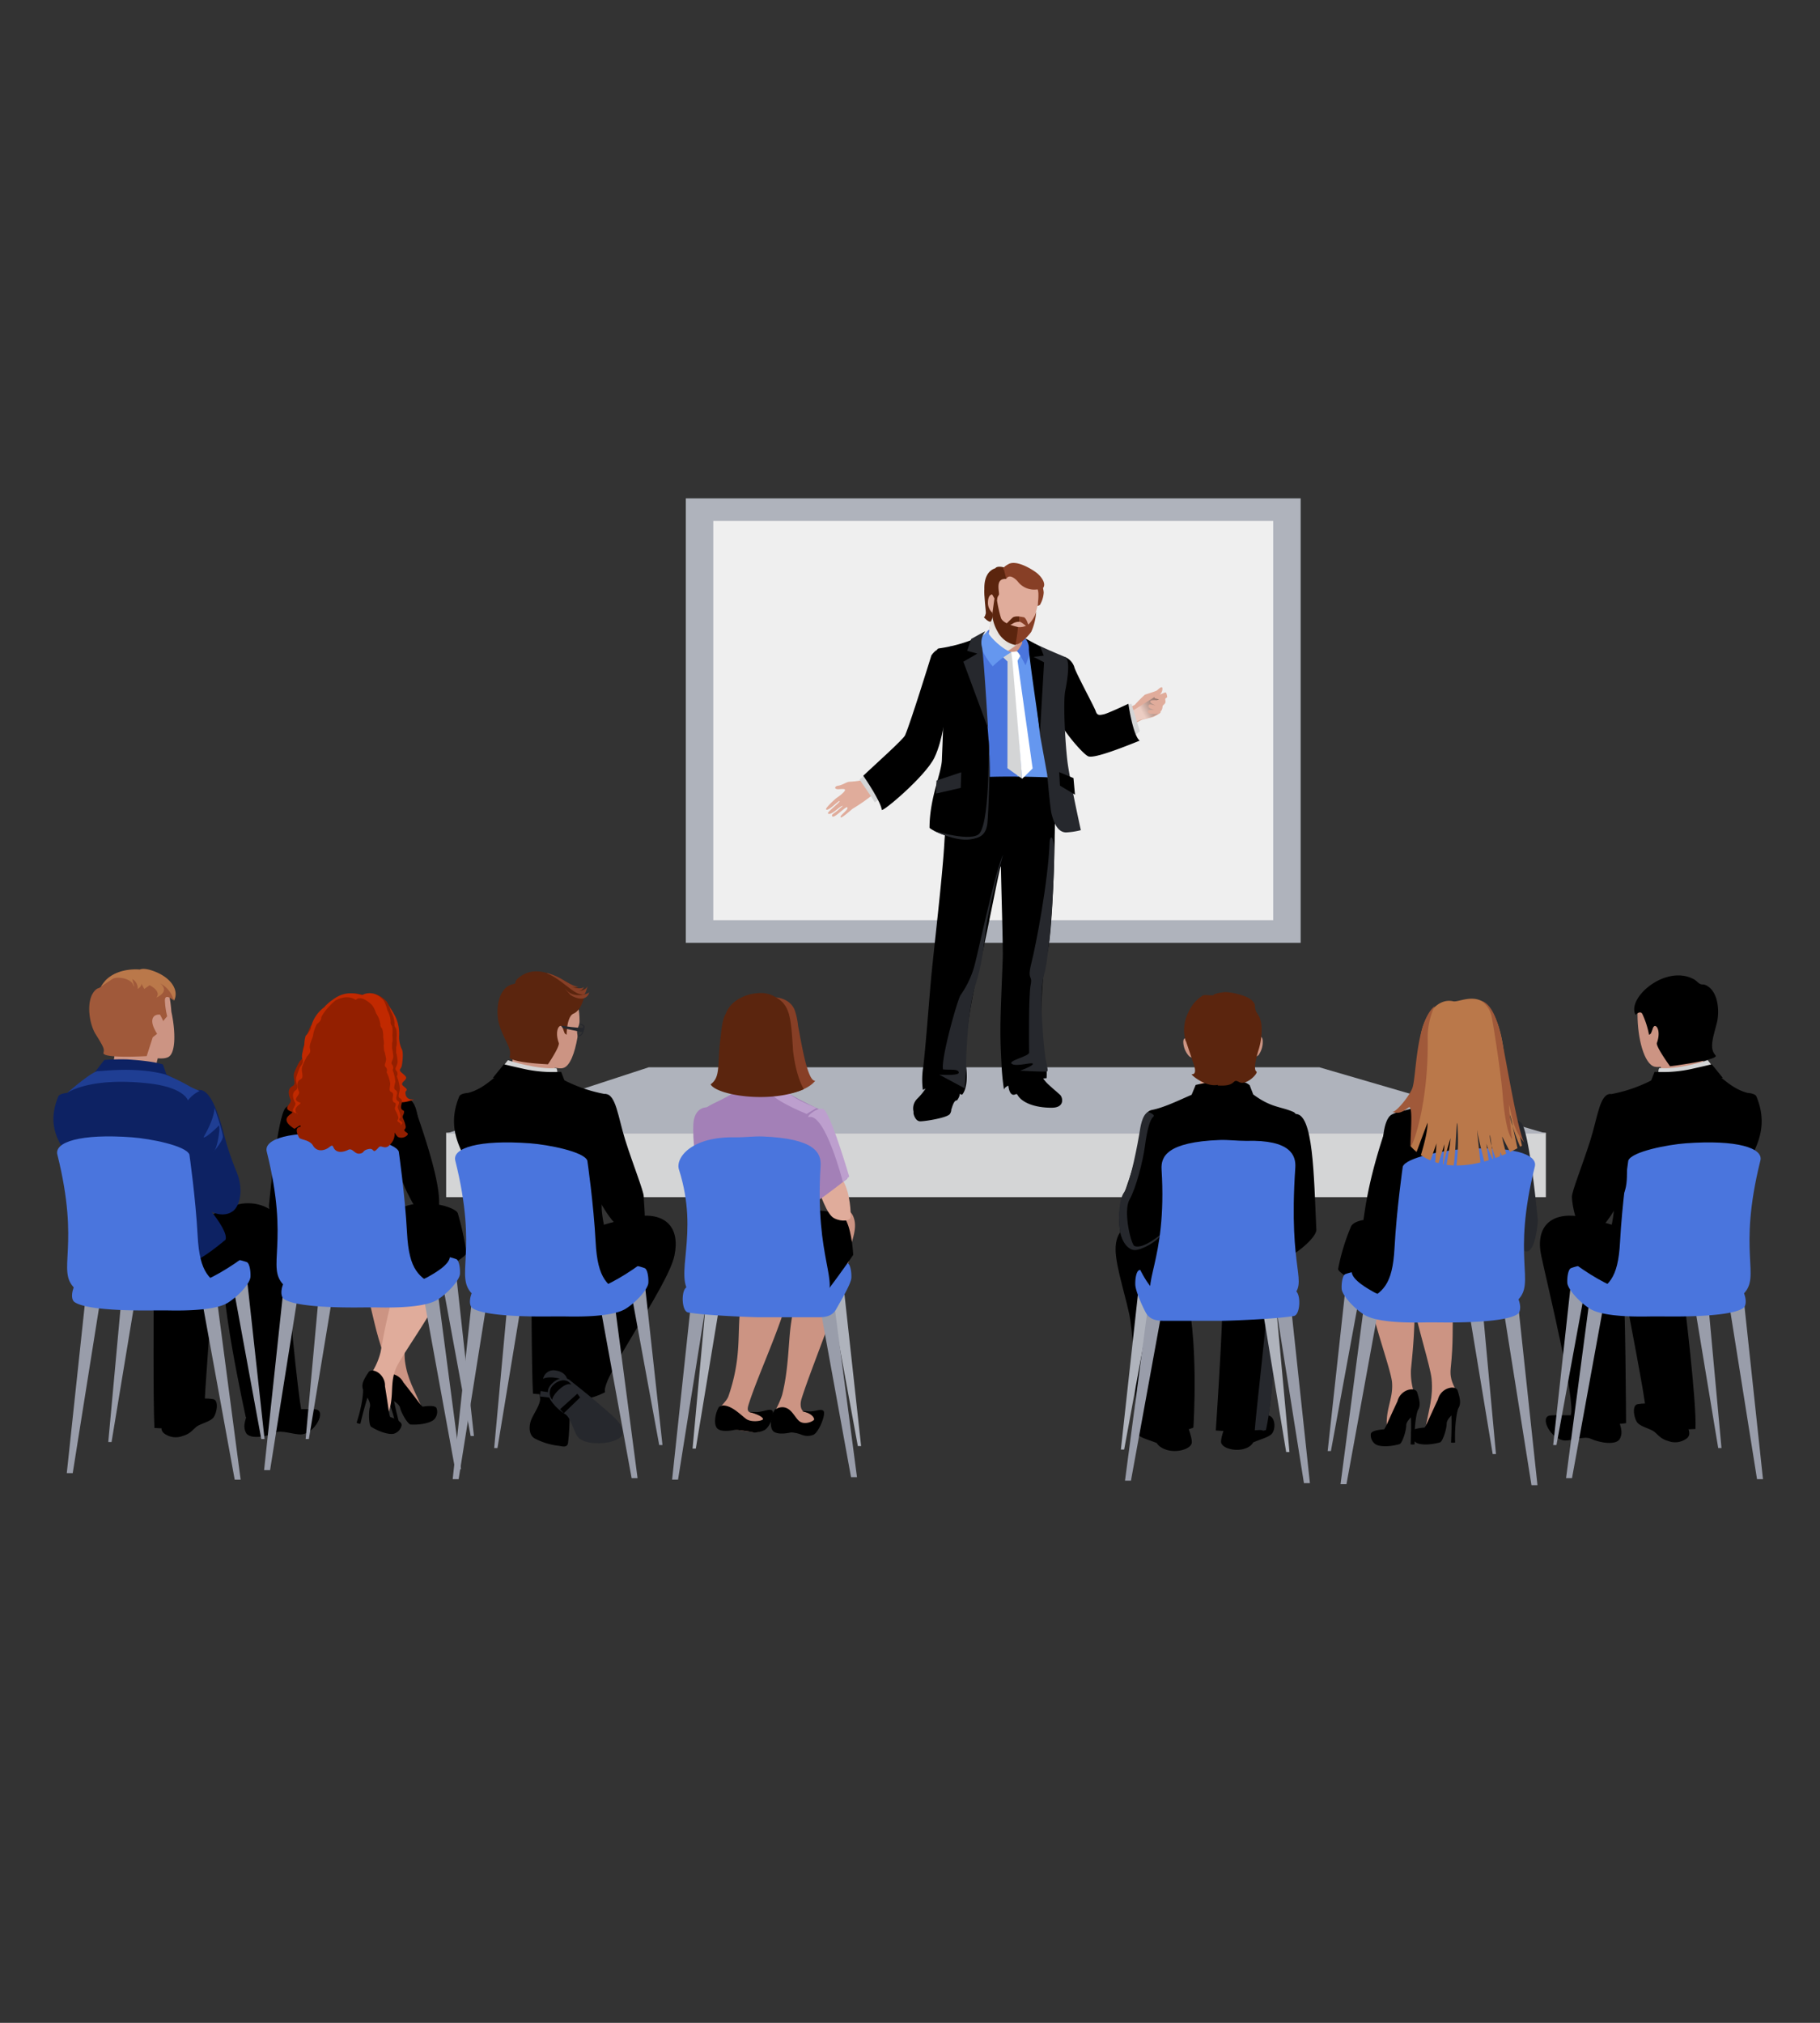 <svg xmlns="http://www.w3.org/2000/svg" xmlns:xlink="http://www.w3.org/1999/xlink" viewBox="0 0 450 500"><rect x="0" y="0" width="450" height="500" fill="#333333" stroke="none"/><defs><style>.cls-1{isolation:isolate;}.cls-2{fill:#d4d5d6;}.cls-3{fill:#afb3bc;}.cls-4{fill:#cc9483;}.cls-5{fill:#999daa;}.cls-6{fill:#4a75dd;}.cls-7{fill:#26282d;}.cls-8{fill:#e0ac9b;}.cls-9{fill:#5b250e;}.cls-10{fill:#ba784a;}.cls-11{fill:#a0593a;}.cls-12{fill:#a380b7;}.cls-13{fill:#bd9fce;}.cls-14{fill:#873f26;}.cls-15{fill:#0d2263;}.cls-16{fill:#1f3e93;}.cls-17{fill:#c12900;}.cls-18{fill:#931f00;}.cls-19{fill:#efefef;}.cls-20{opacity:0.4;fill:url(#linear-gradient);}.cls-20,.cls-21{mix-blend-mode:multiply;}.cls-21{fill:url(#linear-gradient-2);}.cls-22{fill:#6597ef;}.cls-23{fill:#fff;}</style><linearGradient id="linear-gradient" x1="567.54" y1="-136.12" x2="551.35" y2="-135.07" gradientTransform="matrix(-0.68, 0.44, 0.42, 0.66, 723.83, 19.02)" gradientUnits="userSpaceOnUse"><stop offset="0.21" stop-color="#fff"/><stop offset="0.22" stop-color="#fbfbfb"/><stop offset="0.31" stop-color="#bababa"/><stop offset="0.39" stop-color="#818181"/><stop offset="0.48" stop-color="#535353"/><stop offset="0.56" stop-color="#2f2f2f"/><stop offset="0.63" stop-color="#151515"/><stop offset="0.69" stop-color="#050505"/><stop offset="0.75"/></linearGradient><linearGradient id="linear-gradient-2" x1="242.11" y1="159.68" x2="261.96" y2="145.98" gradientUnits="userSpaceOnUse"><stop offset="0" stop-color="#fff"/><stop offset="0.52" stop-color="#c6c0b9"/></linearGradient></defs><g class="cls-1"><g id="Layer_6" data-name="Layer 6"><rect class="cls-2" x="110.31" y="279.98" width="271.91" height="15.93"/><polygon class="cls-3" points="382.38 280.2 110.31 280.2 160.4 263.81 326.21 263.81 382.38 280.2"/><path d="M416.42,321.32s3.13,25.45,2.79,31.89c-8.65.74-12.49-3.27-12.39-5.18s-4.76-26.48-4.92-27.92-3.5-12.09.38-14.07C415.18,299.48,416.42,321.32,416.42,321.32Z"/><path d="M412.09,306.94c-5-1.72-18.61-5.89-21.94-6.32-7-.92-10.53,2.9-9.07,9.77,1.64,7.7,8.62,36.22,7.29,39.38,6.31,3.31,13.68,2,13.68,2s-.16-31.89-.74-34.45S412.09,306.94,412.09,306.94Z"/><path d="M399.75,349.67c.88,2.74,1.64,4.19.79,5.92s-4.94,1.09-7.32,0c-1.42-.67-4.59.51-6.23.47-3.51-.1-6.53-5.95-3.65-6.19s6.52.37,7.82-.71S399.75,349.67,399.75,349.67Z"/><path d="M416.73,350.91c.32,1.76,1.75,3.51.32,4.63a4.78,4.78,0,0,1-4.62.63c-1.75-.48-2.39-1.43-3.35-2.23s-3.5-1.27-4.3-2.39-1.32-4.19.12-4.46c2-.37,4.46-.12,8.43.87Z"/><path class="cls-4" d="M421.23,253.65c-.51,1.67-.47,7.79.18,10.37s3.73,6.07,3.73,6.07l-14.45,2.72s1.26-9.77-1.43-11.63C407.6,260,421.23,253.65,421.23,253.65Z"/><path class="cls-4" d="M404.88,250.77c0,5.86,1.63,12.23,4.21,12.89s9.45-2.66,10.74-7.63-1-10.2-6.05-10.7C408.31,244.78,404.91,245.64,404.88,250.77Z"/><path d="M404.4,250.85c-2.26-4.08,7.24-12.47,14.28-8.87.74.37.93.78,1.52,1.14s.85.11,1.36.31c3.23,1.24,3.7,6.37,2.93,9.43-1,3.85-1.88,6.3-.32,8,1.06,1.15-11.25,2.7-11.25,2.7s-3.56-4.9-3.25-5.77c1.21-3.34-.47-5.18-1-3.62a12.93,12.93,0,0,1-.49,1.3l-.45.33a21.32,21.32,0,0,0-1.68-5.22C405.49,249.7,404.4,250.85,404.4,250.85Z"/><path d="M423.24,264.68c2.41,1.37,4.77,4.4,8.84,5.46,0,0,1.87.1,2.19.86,4.26,10.23-3.31,15.92-2.85,19.95,1.87,16.47-4.73,21.95-5.29,24-.27,1-6.08,2.27-12,2.37-3.22,1-16.65-3-17.74-3.87-.52-1.38.67-4.49,1.51-8,2.1-8.7.81-8.44.44-12.93-.26-3.3-3.73-3.66-4.74-5.52S398,270.51,398,270.51a36.72,36.72,0,0,0,11.65-4.18c1.49-.84,5.2.37,5.2.37Z"/><path class="cls-2" d="M422.22,262.05c-.46.23-7.59,2.39-11.93,1.95-.65.83.13,2.88.13,2.88s12.91-1.7,13.28-2.23S422.22,262.05,422.22,262.05Z"/><path d="M423.24,263.07l2.72,3.35a55.58,55.58,0,0,0-7.37.83c-4.62,1.21-10.5.28-10.5.28l1-2.6a33.51,33.51,0,0,0,9.47-.78C420.47,263.73,423.24,263.07,423.24,263.07Z"/><polygon class="cls-5" points="435.9 365.62 434.43 365.62 427.26 320.57 431.08 320.57 435.9 365.62"/><polygon class="cls-5" points="388.68 365.37 387.21 365.37 393.14 320.33 396.9 320.33 388.68 365.37"/><polygon class="cls-5" points="425.64 357.92 424.83 357.92 418.83 321.64 422.31 321.64 425.64 357.92"/><polygon class="cls-5" points="384.84 357.18 384.03 357.18 388.48 316.61 391.51 320.9 384.84 357.18"/><path class="cls-6" d="M430.3,318.21a18.84,18.84,0,0,0-3-2.47c-.46-.31-5.21-4.71-5.21-4.71l-31.69,1.86a13.78,13.78,0,0,0-1.95.56c-.67.24-1,2.09-.93,3.62s2.92,4.74,5.58,6.41c3.7,2.34,14.07,1.91,15.54,1.91h2c1.48,0,16.6.37,20.29-2C432.27,322.57,431.48,319.35,430.3,318.21Z"/><path d="M386.93,310.41c3,2.73,9.67,6.94,12.39,7.68s13.39-2.72,14.87-5.94-12.64-7.44-17.1-7.44S386.93,310.41,386.93,310.41Z"/><path class="cls-6" d="M402.6,286.86c.87-2.22,9.73-3.93,14.18-4.26,12.78-.94,19.25,1.19,18.48,4.26-5.76,23.06.24,28.51-4.21,33-2.48,2.48-42.36,3-37.91.5s6.93-4,7.42-13.39S402.6,286.86,402.6,286.86Z"/><path d="M398.24,270.41c-2.7-.09-3.22,5.74-5,11.37-1.92,6.09-4.58,12.66-4.58,14,0,2.6,1.85,10.78,4.83,9.29s4.46-3.72,7.81-9.67S398.24,270.41,398.24,270.41Z"/><path d="M313.33,349.87a16.38,16.38,0,0,0-4.87.76c-.18-.38-.35-.77-.5-1.15l-4.3,1.17s-1.75,4-1.75,5.72,4.51,2.88,7.07,1.12a2.76,2.76,0,0,0,.87-.95c1.65-.74,3.19-1.07,4.33-1.88C315.61,353.63,315.43,349.81,313.33,349.87Z"/><path d="M316.28,318.77c-1.6,12.77-1.13,25.06-3.35,34.75a72.17,72.17,0,0,1-12.32.06s1.66-24.64,1.64-31.72c0-8.49,3.18-7.37,3.18-7.37C304.81,308,317.78,306.68,316.28,318.77Z"/><path class="cls-7" d="M313,353.49c2.22-9.7,3.11-34.2,3.11-34.2a10.64,10.64,0,0,1-.24-4.18c.72-8.16-1.29-9.34-2.27,4.26-.86,11.9-2.81,27.32-3.35,34.17C313.4,353.28,311.28,353.9,313,353.49Z"/><path d="M292.73,350.35l-4.67-1.27c-.16.42-.35.84-.53,1.25a18.15,18.15,0,0,0-5.28-.83c-2.28-.06-2.49,4.09-.93,5.2,1.24.88,2.91,1.24,4.7,2a3,3,0,0,0,1,1c2.77,1.9,7.66.68,7.66-1.23S292.73,350.35,292.73,350.35Z"/><path d="M292.88,317.72c-1.08-3.59.62-10.22.62-10.22-1.48-.13-11.47-5.08-11.47-5.08-3.71,0-6.2,1.92-6.2,6.38s2.92,12.76,3.66,17.59,1.74,20.39,1,21.88c-.31.62,1.14,1.28,2.94,1.84,4.65,6.09,11.64,2.76,11.64,2.76S296.59,330.11,292.88,317.72Z"/><polygon class="cls-3" points="318.82 358.91 318.01 358.91 312.01 322.63 315.49 322.63 318.82 358.91"/><polygon class="cls-3" points="277.95 358.3 277.14 358.3 281.6 317.72 284.63 322.02 277.95 358.3"/><path d="M320.26,275.34c4.46-.19,4.58,14.92,5.21,28.63.09,2-6.15,7.36-10.23,8-1.5.23-8.9-1.89-8.9-1.89l10.42-7.38L315.54,293l1.24-9.18Z"/><path class="cls-4" d="M294.13,257.07c-.8-.28-1.49-.88-1.56.43a5.39,5.39,0,0,0,1.46,3.58c.6.47,1.37.52,1.34.29S294.13,257.07,294.13,257.07Z"/><path class="cls-4" d="M310.59,256.8c.76-.38,1.37-1.06,1.6.23a5.49,5.49,0,0,1-1,3.74c-.54.53-1.3.69-1.3.45S310.59,256.8,310.59,256.8Z"/><path class="cls-8" d="M302.69,276.21l-7-2.7s1.93-10,1.93-11l4.7-.38h0l4.62.22c0,1,1.65,9.75,1.65,9.75l-5.93,4.07Z"/><polygon class="cls-5" points="323.88 366.6 322.4 366.6 315.24 321.56 319.06 321.56 323.88 366.6"/><polygon class="cls-5" points="279.63 365.99 278.16 365.99 284.09 320.95 287.85 320.95 279.63 365.99"/><path class="cls-6" d="M320.51,319.21a18.55,18.55,0,0,0-3-2.48c-.46-.31-5.2-4.71-5.2-4.71l-28.72,1.39a15.57,15.57,0,0,0-1.95.56c-.67.25-1,2.09-.93,3.63s1.72,5.26,2.6,6.87c1.12,2,3.23,2,4.71,2h14.25c1.48,0,13.32-.43,17.6-1.18C321.46,325.07,321.69,320.34,320.51,319.21Z"/><path d="M321,280.73s.59-5.08-1.23-5.89c-3.11-1.37-5.46-1-9.92-4.33-.14-.43-.59-1.49-.84-2.23-2.81-2.73-13.38-.1-13.38-.1l-1,2.42c-3.47,1.52-6.9,3.18-9.79,3.75-4.24.82-1.36,12.51-1.36,12.51s5,12.21,4.92,15.41c-.07,2.41-1.83,8-1.83,18.05,0,.65,31.48,0,31.48,0,0-6.5-2-16-2.1-17.89a54,54,0,0,1,1.4-11.1C317.79,290,321,280.73,321,280.73Z"/><path class="cls-9" d="M311.91,253.42c-.34-2.61-1.13-2.61-1.48-3.81s.22-1.19-.93-2.37-5.4-2.14-6.78-2-2.64.45-2.72.76c-.81.12-2.15-.25-2.69.12a9.35,9.35,0,0,0-3.54,4.22,9.65,9.65,0,0,0-.91,5.58c.22,1.43.4,1.52.4,1.52l1.81,5.38s1.13,2.83-.37,2.69c-.52-.05,3.32,3.29,6.39,2.65l0,.15c1.69.09,3,0,3.83-.75.54-.5.72-.5,1.5-.08,1.75.94,4.83-2.3,4.22-2.64-1-.58.56-5.38.56-5.38A16.56,16.56,0,0,0,311.91,253.42Z"/><path d="M280.85,311.77c.75,1.3,3.72,8.74,7.81,8.93s-2.41-16.55-2.41-16.55Z"/><path d="M286.18,275.09c-2.1-.74-2.48,2.85-3.47,5.08s-2.6,9.3-5.2,16c-1.41,3.62-.93,12.08,1.79,12.33s7-.93,9-3.9,3.72-11.65,4-15.12S286.18,275.09,286.18,275.09Z"/><path class="cls-7" d="M283.83,274.84c-1.49.87-1.86,3.73-2.11,5.33s-2.26,12.52-3.75,14.5-1.51,7.47-1,9.95,2,4.37,3.66,4.37,5.67-2.21,6.38-3.78c.16-.37-4.21,3.68-6.51,2.78-.84-.33-2.85-8.61-1.23-11.46s3.34-9.54,3.84-13.38,1.24-6.44,2-7.06S283.83,274.84,283.83,274.84Z"/><path class="cls-6" d="M308.1,282c-2.26,0-4.48-.29-6.49-.22-13.14.5-14.6,4.12-14.41,7.29,1.46,23.26-5.69,28.5-1.51,32.87-.21.57,31.1,1.36,33.58-1.12,4.46-4.46-.81-5.58,1-32.22C320.46,285.62,319.15,281.67,308.1,282Z"/><path class="cls-4" d="M349.26,302.85c-1.64,1.62-1.46,9.78.13,19,1,5.7,4.32,16.07,4.58,19,.4,4.61-.56,6.82-1.92,14.2-.2,1.08,6.84-5.8,7-7.09.29-1.8,1.37-2.73,1-4-.51-1.57-1.65-2.8-1.36-5.7.7-6.94.36-8.62.62-18C359.57,310.54,355.92,296.26,349.26,302.85Z"/><path d="M360.41,343.74c-.46-1.48-4.13-.82-4.88,2.19,0,0-.88,1.84-2.55,5.56a10.54,10.54,0,0,1-.74,1.36c-1.55.14-3.27.4-3.31,1.26a2.77,2.77,0,0,0,1.12,2.41c1,.72,3.68.67,6,0,.65-.19,1.64-3.28,1.64-4.59s1.76-2.48,2.69-3.59S361.1,345.94,360.41,343.74Z"/><path d="M360.78,347.46c-.55,1.21-1.16,4.65-1,9.11a2.93,2.93,0,0,1-1,0s.37-7.44-.18-8.36S360.78,347.46,360.78,347.46Z"/><path class="cls-4" d="M338.35,303.72c-1.63,1.62-1,9.29.63,18.55,1,5.71,4.94,16.45,5.2,19.37.4,4.61-2.18,7.14-1,13.07.22,1.09,1.78.67,3.7-2.78,1-1.75,3.64-5,3.22-6.33a16.77,16.77,0,0,1-1.24-7.06c.7-6.94.8-8.8,1.06-18.15C350.22,310.61,345,297.12,338.35,303.72Z"/><path d="M350.41,344.18c-.47-1.49-4.14-.82-4.88,2.18,0,0-.89,1.85-2.56,5.57a10.67,10.67,0,0,1-.73,1.36c-1.56.14-3.28.39-3.31,1.25a2.73,2.73,0,0,0,1.12,2.41c1,.72,3.68.68,6,0,.65-.19,1.64-3.28,1.64-4.58s1.77-2.48,2.7-3.59S351.09,346.37,350.41,344.18Z"/><path d="M350.78,347.9c-.56,1.2-1.17,4.64-1,9.11a2.86,2.86,0,0,1-1,0s.37-7.44-.19-8.37S350.78,347.9,350.78,347.9Z"/><path d="M344.55,303c-5.7-2.73-10-1.25-10.54.24a51.87,51.87,0,0,0-3.15,10.41c-.23,1.32,13,8.37,13,8.37Z"/><path d="M355.24,271.18c-6.18,3.63-8.77,3.09-11.1,4.3s-2.28,8-2.28,8,3.7,4.82,4,5.88c.22.8,1.87,5.78,1.44,10.13-.31,3.15-3.07,5.19-4.85,11.47-.19.67,20.8-1.42,20.8-1.42l1.86-25.21s-8.8-4-10.12-11.35Z"/><path class="cls-7" d="M368.09,272.54a53.18,53.18,0,0,1,7.94,4.91c2.12,1.53,4.21,24.28,4.21,24.28s-.87,13.76-5.89,4.28c-.19-.35-.36-16.15-.43-16a29.11,29.11,0,0,0-1.62,13c.28,3.15,3.27,4.68,2.89,9.74,0,.5-15.77-4.28-15.77-4.28l-1.16-34Z"/><path d="M343.29,277c-5.59,15.92-5.8,23.14-6.61,27.22-.7,3.54,10,8.19,10,8.19l5.41-9.91s-6.73-.34-6.69-1.24A94.15,94.15,0,0,1,347.36,290C347.68,289,343.29,277,343.29,277Z"/><polygon class="cls-5" points="380.14 367.1 378.66 367.1 371.5 322.06 375.32 322.06 380.14 367.1"/><polygon class="cls-5" points="332.92 366.85 331.45 366.85 337.37 321.81 341.14 321.81 332.92 366.85"/><polygon class="cls-5" points="369.88 359.41 369.07 359.41 363.07 323.13 366.55 323.13 369.88 359.41"/><polygon class="cls-5" points="329.07 358.67 328.27 358.67 332.71 318.09 335.75 322.39 329.07 358.67"/><path class="cls-6" d="M374.54,319.7a18.83,18.83,0,0,0-3-2.47c-.45-.31-5.2-4.71-5.2-4.71l-31.69,1.86a14.87,14.87,0,0,0-2,.55c-.66.24-1,2.1-.92,3.63s2.92,4.74,5.57,6.41c3.7,2.34,14.07,1.9,15.55,1.9h2c1.48,0,16.59.37,20.29-2C376.51,324.05,375.72,320.84,374.54,319.7Z"/><path d="M369.33,303.59c.37,6.07,2.23,14.75-1.23,16.24s-23.05,2.73-28.51-.5c-1-.6-5.52-2.95-5.39-5.14.2-3.36,5.6-7.1,6.63-9.48C342.53,300.79,369.33,303.59,369.33,303.59Z"/><path class="cls-6" d="M346.84,288.35c.86-2.22,9.73-3.93,14.18-4.26,12.77-.94,19.25,1.18,18.47,4.26-5.76,23,.25,28.5-4.21,33-2.48,2.48-42.36,3-37.91.49s6.93-4,7.43-13.38S346.84,288.35,346.84,288.35Z"/><path class="cls-10" d="M351.32,285.51a12.63,12.63,0,0,0,2.38,1.31c.36-1,1.61-4.59,1.51-4.17s-.26,3.26-.34,4.62c.27.09.54.16.81.23l0,0,1.49-4.7-.43,5,.11,0c.33-1.31,1.07-4.17,1.81-6.48,0,.93-.77,5.18-1,6.6a17.6,17.6,0,0,0,1.77.15c.56-3.27.77-15,1-8.61a48.32,48.32,0,0,1-.32,8.62,25.68,25.68,0,0,0,5.93-.74c-.25-2.37-1-9.2-.78-7.75.24,1.65,1.6,7,1.73,7.51l1.09-.32c-.12-.83-.51-3.57-.59-4.1a25,25,0,0,0,1.54,3.79l.15-.05c-.08-.67-.23-2-.38-3.2a10,10,0,0,1-.44-2.4c0-.87.22.66.44,2.4.35,1.27.8,2.53,1,3,.37-.13.73-.27,1.08-.41l.11-1.13.34.95c.38-.15.74-.31,1.07-.46-.26-1-1.24-4.73-.92-4.09s1.41,2.74,1.88,3.66c.74-.35,1.35-.66,1.83-.92-.23-1.1-.74-3.5-1.19-5.51a20.27,20.27,0,0,1-.79-3,14.57,14.57,0,0,1,.79,3,43.45,43.45,0,0,0,1.86,5.14l.45-.26S372.51,266,371.81,260c-1.11-9.67-4.58-12-4.58-12-3-2.42-6.63-.2-7.93-.5-4.34-1-7.66,4.56-8.06,8.92-.74,8.18-1,19.21-2.47,26.89a13.3,13.3,0,0,0,1.49,1.43c.63-1.72,1.9-5.17,2.72-7.25C353,279.94,351.65,284.42,351.32,285.51Z"/><path class="cls-11" d="M354.71,248.7c-4.83,4.09-4.46,18-5.57,20.44s-4,5.7-4.84,5.7c1.86.62,2.73-.24,4-1.11s.24,8.92.5,9.54,4.33-9.54,4.21-26A18.74,18.74,0,0,1,354.71,248.7Z"/><path class="cls-11" d="M366.3,247.39c2.35.75,3.9,4.28,5,9.49s4.15,23.73,5.63,25.59c-3-3.35-3.22-7.69-3.84-9.42,0,0,.44,7.12.81,8.49-1.12-.87-2-6.08-2.36-10.91s-2.31-17.53-2.78-19.58A6.43,6.43,0,0,0,366.3,247.39Z"/><path class="cls-4" d="M210.59,307.07c1-3.1,1-4.77.43-6.26-1.37-3.66-6.62-1.8-9.23.43l-.85,5.15c-2.33,1.57-4.1,12.45-5.34,20.62-.69,4.51-.56,11.34-2.23,17.85a23,23,0,0,1-1.8,4,3.46,3.46,0,0,0,1.05,4.15c.66.42,2.36.5,5.7.87,4.23.79,4.14-4.26,4.14-4.26s-2.62-.41-3.64-.67c-.5-.12-1.24-1.24-.62-3.25C200.81,337.25,210.13,315.71,210.59,307.07Z"/><path d="M192.44,348c3-.93,3.9,2.34,5.26,3.33s3.69-.11,3.6-.54c-.33-1.49-2.91-1.94-2.91-1.94s.16-.14,1.37,0c1.58.23,3.41-.87,3.91,0s-1.2,5.18-2.56,5.8a3.89,3.89,0,0,1-2.88,0,8.06,8.06,0,0,0-2.63-.59s-3,.75-4.28-.19-.62-4.19.31-5.49Z"/><polygon class="cls-3" points="171.24 358.05 172.04 358.05 178.04 321.77 174.56 321.77 171.24 358.05"/><polygon class="cls-3" points="212.1 357.43 212.91 357.43 208.46 316.85 205.43 321.14 212.1 357.43"/><polygon class="cls-5" points="166.18 365.73 167.65 365.73 174.82 320.7 171 320.7 166.18 365.73"/><polygon class="cls-5" points="210.42 365.12 211.89 365.12 205.97 320.08 202.21 320.08 210.42 365.12"/><path class="cls-4" d="M196.09,314.13c1-3.1,1-4.77.44-6.26-1.37-3.66-6.88-2.42-9.48-.19l-.86,5.15c-2.33,1.57-3.23,8.24-3.48,15.42-.16,4.56-.12,9.67-2.6,16.86-.42,1.2-1.91,2.39-2.36,3.22a3.46,3.46,0,0,0,1.05,4.15c.66.43,3.54,1.06,6.88,1.43,4.23.79,4.09-3.17,4.09-3.17a30.3,30.3,0,0,0-3.65-1.54c-.5-.13-1.68.09-1.06-1.92C187.68,338.8,195.63,322.77,196.09,314.13Z"/><path d="M178.62,347.41c2.23-.13,4.49,2.31,5.86,3.31s4.32.46,4.18,0c-.32-.94-3.35-1.69-3.35-1.69s-.27-.05,1.58,0,3.64-1.11,4.14-.24-.73,4.12-2.1,4.74a5.89,5.89,0,0,1-2.5.56c-1.49-.37-4.65-.69-4.65-.69s-3,.75-4.27-.18-.62-4.2.3-5.5Z"/><path class="cls-6" d="M169.55,318.34a19,19,0,0,1,3-2.48c.46-.31,5.2-4.71,5.2-4.71l29.87.53a16.12,16.12,0,0,1,1.95.56c.66.24,1,2.09.93,3.62s-2.87,6.13-3.75,7.74c-1.11,2-3.23,2-4.71,2H187.76c-1.48,0-13.32-.44-17.59-1.18C168.59,324.2,168.37,319.47,169.55,318.34Z"/><path d="M191.26,318.46c1.49,2.24,11,3.65,12.64,1.49,5.2-6.94,7.06-9.78,7.06-9.78s-.25-5.46-1.73-8.44c-1.31-2.62-8.67-3.22-13.88-1.73S191.26,318.46,191.26,318.46Z"/><path class="cls-8" d="M201.3,291.82c1.73,3.47,3,8.3,4.95,9.3s4.09.61,4.09-.38-.06-5.51-1.79-8.73-4.47-11.84-4.47-11.84Z"/><path class="cls-12" d="M182.43,269.11c-2,2.29-7.39,3.81-8.46,5.3s2.95,18.16.83,29.06c-.43,2.22,22.41,4.21,22.41,4.21l3.06-19.33,2.79-13.94a99.24,99.24,0,0,1-9-4.65C191,267.88,182.43,269.11,182.43,269.11Z"/><path class="cls-12" d="M201.89,274.35c1.65,0,1.89-.5,2.83,2s4.76,15,4.76,15-5.6,4.39-7.25,5.39-4.11-9-4.11-10.48S201.89,274.35,201.89,274.35Z"/><path class="cls-12" d="M175.44,273.73c-2.12-.25-3.77,1-4,4s.47,13.63,2.6,14.12,5.42-2.72,5.42-2.72Z"/><path class="cls-6" d="M182,281.13c2.26,0,4.48-.29,6.48-.22,13.14.5,14.61,4.12,14.41,7.29-1.46,23.26,5,28.88.86,33.24.21.58-30.44,1-32.92-1.49-4.46-4.46,2.25-14.5-2.95-30.85C166.93,286.25,170.9,280.81,182,281.13Z"/><path class="cls-13" d="M193.86,268.65c.5,2.48,8.06,5.2,8.06,5.2l-2.48,1.49s-10-4-9.42-6.32S193.86,268.65,193.86,268.65Z"/><path class="cls-13" d="M200.06,276.09c-1.2.24,2.63-3.14,3.84-1.68,2,2.48,6.07,16.42,6.07,16.42l-1.55,1.37S204.08,275.25,200.06,276.09Z"/><path class="cls-14" d="M197.32,253.54a16.48,16.48,0,0,0-.88-4c-1.31-3-5.1-3.27-5.79-2.86,0,0-3.26,19-3.46,20.4-.17,1.13,1.68,1.19,4.05,0,.13,2.24,1.17,3.14,1.51,3.25,1.29.43,6.81-.56,8.81-3.2C199.64,267.39,198.13,257.67,197.32,253.54Z"/><path class="cls-9" d="M191.82,246.49a7,7,0,0,0-4.44-1,10.48,10.48,0,0,0-5.43,1.88h-.06l-.1.12a6.88,6.88,0,0,0-2.37,3.13c-.86,1.5-1,3.62-1.4,7-.64,6,.09,8.65-2.32,10.41,1.45,2.64,14.5,4.88,23.06,1.2,0,0-1.92-2.88-2.67-9.5C195.56,251.4,195.35,248.52,191.82,246.49Z"/><path d="M38,321.07s-.16,25.45.18,31.89c8.65.74,12.5-3.27,12.4-5.18s1.78-26.48,1.94-27.92,3.51-12.09-.38-14.06C39.22,299.24,38,321.07,38,321.07Z"/><path d="M40.32,305.45c5-1.71,16.13-7.49,19.46-7.93,7-.91,12,4.37,11.55,11.39-.65,9.68,2.58,36.69,3.12,39.38-6.31,3.3-13.68,2-13.68,2s-7.44-33.71-5-37.92C57.15,310.12,40.32,305.45,40.32,305.45Z"/><path d="M61.58,348.18c-.88,2.74-1.63,4.19-.79,5.92s4.95,1.1,7.33,0c1.41-.68,4.58.51,6.23.46,3.5-.09,6.52-5.95,3.65-6.19s-6.53.37-7.83-.7S61.58,348.18,61.58,348.18Z"/><path d="M40.89,349.68c-.32,1.75-1.76,3.5-.32,4.62a4.78,4.78,0,0,0,4.62.63c1.75-.48,2.39-1.43,3.34-2.23s3.51-1.27,4.3-2.39,1.32-4.19-.11-4.46c-2-.37-4.46-.12-8.43.87Z"/><path class="cls-4" d="M28.2,252.16c.51,1.67.47,7.79-.17,10.37s-3.73,6.07-3.73,6.07l14.45,2.72s-1.26-9.77,1.43-11.63C41.84,258.55,28.2,252.16,28.2,252.16Z"/><path class="cls-4" d="M41.93,246.46a35.74,35.74,0,0,1,.44,3.6c1,4.59,1.16,10-.65,11.15-2.25,1.4-9.7-.86-12.44-5.2s-2.1-10,2.53-12C36.85,241.79,40.35,241.58,41.93,246.46Z"/><path class="cls-11" d="M42.8,247.21c.92-4.58-11.07-10.51-16.69-4.94a14.11,14.11,0,0,0-1.1,1.55c-.43.5-.77.36-1.2.71-2.7,2.16-1.87,8.3-.22,11,2.1,3.38,2.23,3.75,2,4.68-.45,1.5,10.68.84,10.68.84l1.49-4.65,1.64-1.31,1-2.78.93-1.11a19.34,19.34,0,0,1-.56-3.91C40.78,245.38,42.8,247.21,42.8,247.21Z"/><polygon class="cls-5" points="16.51 364.13 17.98 364.13 25.15 319.09 21.33 319.09 16.51 364.13"/><polygon class="cls-5" points="26.77 356.44 27.58 356.44 33.58 320.16 30.1 320.16 26.77 356.44"/><polygon class="cls-5" points="64.6 355.69 65.41 355.69 60.96 315.12 57.93 319.41 64.6 355.69"/><polygon class="cls-5" points="58.03 365.74 59.5 365.74 53.57 320.7 49.81 320.7 58.03 365.74"/><path class="cls-6" d="M19.14,316.73a19,19,0,0,1,3-2.48c.45-.31,5.2-4.71,5.2-4.71L59,311.4a16.12,16.12,0,0,1,2,.56c.66.24,1,2.09.93,3.62-.1,1.68-2.93,4.74-5.58,6.42-3.7,2.33-14.07,1.9-15.55,1.9h-2c-1.48,0-16.59.37-20.29-2C17.16,321.08,18,317.86,19.14,316.73Z"/><path d="M62.5,308.92c-3,2.73-9.66,6.94-12.39,7.69s-13.38-2.73-14.87-5.95,12.64-7.44,17.11-7.44S62.5,308.92,62.5,308.92Z"/><path class="cls-15" d="M26.2,263.2c-2.42,1.36-4.59,3.34-9.59,6.94,0,0-1.87.1-2.19.86-4.26,10.23,4.06,14.44,3.6,18.47-1.87,16.46,4.72,21.94,5.29,24,.27,1,14.92-1,20.86-.86,3.21,1,10.49-5.27,11.58-6.17.52-1.38-1.43-4.4-3.65-7.21-1.65-2.08-2.48-4.74-2.11-9.23.26-3.29-.77-6,.25-7.87s-.16-11.75-.16-11.75-4.25-2.16-10.31-5.57c-1.49-.84-5.21.37-5.21.37Z"/><path class="cls-15" d="M25.78,262l-2.31,3a78.52,78.52,0,0,1,8.16.05c4.76.44,9.72,1.07,9.72,1.07l-1.07-3s-1.94-.83-8.88-1.26A54.34,54.34,0,0,0,25.78,262Z"/><path class="cls-15" d="M48.13,269.76c3.47-2,5.75,4.87,7.44,11.34a69.36,69.36,0,0,0,3,8.74c1.68,4.27.74,8.18-.93,9.48-2.89,2.25-8.18,0-11.53-5.95S48.13,269.76,48.13,269.76Z"/><path class="cls-16" d="M49.34,269.67A7.94,7.94,0,0,0,46.46,272s-.84-3.21-9.73-4.21c-14.71-1.64-20.12,2.36-20.12,2.36s6.15-5.39,7.64-5.39,9.44-1.12,16.63.83a51.84,51.84,0,0,1,6.41,3.16Z"/><path class="cls-16" d="M53.06,273.85c-.25,3.47-2.93,7.34-2.7,7.32,1-.14,3.81-3,3.81-3a5.84,5.84,0,0,1,0,1.86c-.09.89-.55,3.81-1.33,4.65s2.26-2.48,2.26-3.72S53.06,273.85,53.06,273.85Z"/><path class="cls-6" d="M46.83,285.38c-.86-2.22-9.73-3.93-14.18-4.26-12.77-.95-19.24,1.18-18.47,4.26,5.76,23.05-.25,28.5,4.21,33,2.48,2.48,42.36,3,37.91.5s-6.93-4-7.43-13.39S46.83,285.38,46.83,285.38Z"/><path class="cls-10" d="M27.78,242c1.11-.75,4.46-.19,5.11,1.34.72,1.71-.19-1.34-.19-1.34a2.62,2.62,0,0,1,1.35,2.46c1.67-1.12.51-2,.51-2l1.12,2,1.3-.93s3,1.4,1.67,3.07c3.63-1.76.93-3.53.93-3.53A6.61,6.61,0,0,1,43,247.4c1.3-2.42-.44-5.44-4.34-7.1-3.07-1.3-4.09-.65-4.09-.65s-4.83-.56-7.9,2.23A8.38,8.38,0,0,0,25,243.82Z"/><path class="cls-4" d="M39.58,250.8c-1.49-.18-2.6.93-1.49,3.35s2,2.79,3,2S39.58,250.8,39.58,250.8Z"/><path class="cls-4" d="M96.21,298.33c2,1.21,3.61,9.21,4.13,18.59.33,5.78-.61,16.63-.21,19.54.64,4.58,2.07,6.52,5.05,13.4.44,1-8-4.11-8.45-5.33-.69-1.69-1.94-2.35-1.82-3.69.14-1.65,1-3.1,0-5.86-2.24-6.61-2.28-8.33-4.62-17.38C87.88,308.13,88.24,293.39,96.21,298.33Z"/><path d="M94.49,340.68c.12-1.55,3.84-1.73,5.24,1,0,0,1.28,1.6,3.74,4.84a10.3,10.3,0,0,0,1,1.17c1.55-.21,3.28-.35,3.5.48a2.72,2.72,0,0,1-.55,2.6c-.8.93-3.43,1.48-5.87,1.34-.68,0-2.33-2.83-2.62-4.1s-2.28-2-3.43-2.9S94.31,343,94.49,340.68Z"/><path d="M95,344.39c.81,1.05,2.17,4.27,3,8.65a2.84,2.84,0,0,0,1-.21s-2-7.17-1.69-8.2S95,344.39,95,344.39Z"/><path class="cls-8" d="M113.79,303.61c1.14,2-1.62,9.2-5.69,17.67-2.5,5.22-9.27,14.46-10.31,17.2-1.65,4.32.13,7.46-2.67,12.83-.51,1-1.88.16-2.78-3.69-.45-1.94-2.12-5.84-1.36-7a17,17,0,0,0,3.13-6.45c1.23-6.87,1.64-8.69,4-17.74C100.49,307,109.2,295.45,113.79,303.61Z"/><path d="M91.1,339.21c.86-1.3,4.2.35,4.09,3.44,0,0,.34,2,.93,6.05a10.84,10.84,0,0,0,.33,1.52c1.46.56,3,1.27,2.84,2.11a2.75,2.75,0,0,1-1.74,2c-1.15.42-3.72-.36-5.78-1.66-.58-.37-.68-3.61-.32-4.86s-1-2.87-1.61-4.2S89.84,341.13,91.1,339.21Z"/><path d="M89.72,342.68c.21,1.32-.16,4.79-1.56,9a2.93,2.93,0,0,0,.94.27s1.68-7.25,2.47-8S89.72,342.68,89.72,342.68Z"/><path d="M99.06,298.64c5.7-2.73,13.63-.25,14.13,1.24a73.45,73.45,0,0,1,2.14,9.79c.23,1.32-13,8.36-13,8.36Z"/><path d="M90.2,267.47c6.18,3.62,8.77,3.08,11.1,4.3s2.28,8,2.28,8-3.7,4.82-4,5.87c-.22.8-1.87,5.78-1.44,10.13.31,3.16,3.07,5.2,4.84,11.47.2.68-20.79-1.42-20.79-1.42L80.33,280.6a18.32,18.32,0,0,1-1.71-12.2Z"/><path d="M78.65,268.82a53.75,53.75,0,0,0-7.93,4.91C68.59,275.26,66.5,298,66.5,298s.87,13.75,5.89,4.27c.19-.35.36-16.15.43-16a29.3,29.3,0,0,1,1.62,13c-.27,3.14-3.27,4.67-2.89,9.73,0,.5,15.78-4.28,15.78-4.28l1.88-36Z"/><path d="M102.87,274.69c5.59,15.93,7,24.26,4.56,26.12-2.86,2.2-6-4.62-6.42-5.4a28.35,28.35,0,0,1-2.93-9.18C97.76,285.32,102.87,274.69,102.87,274.69Z"/><polygon class="cls-5" points="65.3 363.38 66.78 363.38 73.94 318.34 70.12 318.34 65.3 363.38"/><polygon class="cls-5" points="112.52 363.14 113.99 363.14 108.07 318.1 104.3 318.1 112.52 363.14"/><polygon class="cls-5" points="75.57 355.69 76.37 355.69 82.37 319.41 78.89 319.41 75.57 355.69"/><polygon class="cls-5" points="116.37 354.95 117.18 354.95 112.72 314.38 109.69 318.67 116.37 354.95"/><path class="cls-6" d="M70.9,316a19,19,0,0,1,3-2.48c.46-.31,5.21-4.71,5.21-4.71l31.69,1.86a13.78,13.78,0,0,1,2,.56c.67.24,1,2.09.93,3.62s-2.92,4.74-5.57,6.41c-3.7,2.34-14.07,1.9-15.55,1.9h-2c-1.48,0-16.59.38-20.29-2C68.93,320.34,69.72,317.12,70.9,316Z"/><path d="M76.11,299.88c-.37,6.06-2.24,14.74,1.24,16.23s23,2.73,28.5-.5c1-.6,5.52-2.95,5.39-5.14-.2-3.36-5.6-7.1-6.63-9.48C102.91,297.07,76.11,299.88,76.11,299.88Z"/><path class="cls-6" d="M98.6,284.64c-.86-2.23-9.73-3.94-14.18-4.27-12.77-.94-19.24,1.18-18.47,4.27,5.76,23-.25,28.5,4.21,33,2.48,2.48,42.36,3,37.91.5s-6.93-4-7.43-13.39S98.6,284.64,98.6,284.64Z"/><path class="cls-17" d="M97.85,251.46a10.09,10.09,0,0,1,.85,4.37,7,7,0,0,0,.64,3.49c.45.74.19,3.15,0,4.1s-1,.9.08,1.82,1.37,1.13.44,2-.21,1.08.44,1.69-.07.64-.06,1.11c0,2.11,2.18,1.7,2.18,1.7s-4.83,2-4.65-.65c.34-5-1.36-4-1.36-4s-1.57.67-1.61-1.07.59-2.08-.53-2.68-1.75,0-2.36-1.47-3-.21-1.51-2.78.54-2.82,2-6.65,2.09-5.76,2.9-5A25,25,0,0,1,97.85,251.46Z"/><path class="cls-18" d="M100.13,279.62c-.47-.47.27-.45.18-1.19a7.43,7.43,0,0,0-.65-1.95c-.3-.81.25-.87.25-1.73,0-.47-1.13-.12-.62-1.92.38-1.32-.51-1.25-.67-1.65s.06-.89.25-2a10.52,10.52,0,0,0-.75-3.14,1.2,1.2,0,0,0-.13-1.4c-.61-.63.46-1.34.3-2.49a14.48,14.48,0,0,0-.25-1.67.64.64,0,0,0-.09-.21c0-.49,0-1,0-1.48.35-.76,0-2,.13-2.5a6.92,6.92,0,0,0-.12-2s-.56-.72-.41-1.22a6.36,6.36,0,0,0-.93-3.09,6.83,6.83,0,0,0-1-2.39c-3.08-3.25-5.5-1.58-5.5-1.58-2.41-.56-4.14-1.14-7.49,1.28a3.85,3.85,0,0,0-.35.35c-2.2.91-4.25,3.65-4.24,4.33s-1.2,1.61-1.2,1.61a9.82,9.82,0,0,0-1,2.79c0,.8-1.25,2.6-.91,3.86s-.6,1.74-.91,2.23a22.71,22.71,0,0,0-1.13,2.32c-.76,1.61.63,3.06-.62,3.72s-.94,2.18-.44,3.28-2.29,2.11.25,3c1.17.4-3.82,1.38.68,4.21.12.08,1.31-.83,1.42-.81.93.72-2-.37-.24,3,.26.53,2.6.54,3.41,1.92,1.11,1.92,3.16,1.18,4.08.44s.83-.16,1.18.37c.87,1.3,2.62.73,3.47.31,1.12-.56,1.55,1.11,2.85.93s.5-.74,2.17-1.12.81,1.55,2.54-.43c.66-.75,1.61.87,2.91-.81a3.56,3.56,0,0,0,1-2.88,5.59,5.59,0,0,0,.82,1.11,2,2,0,0,0,2.38-.49C101,280.05,100.62,280.1,100.13,279.62Z"/><path class="cls-17" d="M73.42,275.22h0l.18.23C73.61,275.34,73.59,275.26,73.42,275.22Zm25.43,1.71c-.42-.44.24-.42.16-1.09a7.15,7.15,0,0,0-.57-1.8c-.27-.75.21-.8.22-1.59,0-.43-1-.11-.55-1.77.34-1.21-.45-1.14-.58-1.52s0-.81.21-1.81a10,10,0,0,0-.66-2.88,1.14,1.14,0,0,0-.11-1.29c-.54-.58.4-1.23.26-2.28s-.14-1.21-.22-1.54a.8.8,0,0,0-.07-.2c0-.44,0-.89,0-1.35.31-.7,0-1.86.11-2.3a6.5,6.5,0,0,0-.09-1.81s-.5-.66-.37-1.12a6.08,6.08,0,0,0-.81-2.84,8.77,8.77,0,0,0-.93-2.47c-2.71-3-5.29-1.3-5.29-1.3-2.13-.51-4.67-1.11-7.8,1.55-.1.09,1.56-.71,1.45-.6S81.87,248,81.8,248c3.92-2.75,6-.87,6.2-.84,0,0,1-1.52,3.93,1.21a6.58,6.58,0,0,1,1.06,2.1,6.14,6.14,0,0,1,1.06,2.76c-.1.47.46,1.08.46,1.08a6.75,6.75,0,0,1,.25,1.78c-.09.46.33,1.58.09,2.31.05.46.09.9.13,1.35l.09.18c.11.33.12.48.35,1.52s-.65,1.77-.07,2.3a1.12,1.12,0,0,1,.23,1.27,10.43,10.43,0,0,1,.91,2.81c-.09,1-.24,1.46-.07,1.82s1,.22.72,1.46c-.31,1.69.66,1.28.7,1.71.06.78-.42.89-.09,1.61a6.86,6.86,0,0,1,.73,1.72c.13.67-.52.72-.06,1.11s.82.32.55.88l0,0a1.09,1.09,0,0,0,.4-.36C99.64,277.32,99.28,277.37,98.85,276.93Zm-24.72-4.41c-2.23-.79.23-1.72-.22-2.73s-.72-2.41.39-3-.12-1.95.54-3.42a23.58,23.58,0,0,1,1-2.14c.27-.44,1.11-.89.8-2s.82-2.81.8-3.54a9.1,9.1,0,0,1,.92-2.57s1.08-.75,1.06-1.48,2.62-4,4.47-5c-1.42,0-2.44,1.08-3.38,1.92a3.55,3.55,0,0,0-.27.35,8.73,8.73,0,0,0-3.36,5c.07.73-1.31,2.13-1.31,2.13a7.88,7.88,0,0,0-.32,2.09c.08.72-.89,2.48-.49,3.6s-.39,1.65-.62,2.12a22.68,22.68,0,0,0-.81,2.22c-.53,1.53.8,2.75-.24,3.45s-.65,2.08-.12,3-1.81,2.11.41,2.69C72.13,273.5,75,272.83,74.13,272.52Z"/><rect class="cls-3" x="169.57" y="123.19" width="152.02" height="109.85"/><rect class="cls-19" x="176.36" y="128.77" width="138.44" height="98.69"/><path class="cls-8" d="M287.25,172.14a2.44,2.44,0,0,0-1.28.05,2.9,2.9,0,0,1,.77-.5,1.81,1.81,0,0,0,.65-1.68c-.19-.46-1,.39-1.32.64s-2.57.89-3,1.07a34.77,34.77,0,0,0-2.5,2.51,56.16,56.16,0,0,1-8.31,3.54,37.39,37.39,0,0,0,1.53,4.51c.21-.07,8.15-4.17,8.44-4.31s2.4-.6,2.93-.78a9.43,9.43,0,0,0,1.76-1S287.51,172.35,287.25,172.14Z"/><polygon class="cls-20" points="279.37 179.05 281.88 177.92 284.67 177.29 286.19 176.48 286.5 175.93 286.79 173.18 285.8 172.07 278.51 176.65 279.37 179.05"/><path class="cls-8" d="M285.62,176.53l-1.11-.12a.78.78,0,0,1-.73-.49c-.1-.21.37-.46.69-.45h1.08a2.18,2.18,0,0,1-.65-.13c-.58-.24-1.11-.5-.9-1s1.26,0,1.68,0c-.35-.1-1.41-.6-1.24-1s1.47-.26,1.58-.27a3.61,3.61,0,0,0,.61-.23,4.92,4.92,0,0,1-1.05-.23c-.15-.1-.22-.35-.05-.64s1.18-.35,1.39-.36,1-.45,1.25-.46.38.86.42,1.07-.48.36-.48.57.15.81-.06,1.07-.58.6-.58.6a3.34,3.34,0,0,1-.18.93c-.17.46-.53.4-.52.68S285.62,176.53,285.62,176.53Z"/><polygon class="cls-2" points="277.75 174.68 279.73 173.93 281.84 180.75 279.36 182.73 277.75 174.68"/><path d="M263.38,162.41a4.14,4.14,0,0,1,2.23,2.41c.18,1.12,4.95,9.86,5.32,11s1.06.93,2,.74,6.07-2.6,6.07-2.6,1.11,7.81,2.79,9.11c-6.88,2.79-11.34,4.27-12.64,3.9s-7.07-7.25-7.25-9.11S263.38,162.41,263.38,162.41Z"/><path class="cls-8" d="M213,192.89a22.48,22.48,0,0,1-2.93.34c-.73,0-1.68.82-2.94,1-.46.05-.92.52-.42.75s1.3-.05,2,.08c.9.16-1.14,1.69-1.7,2.06s-3,2.65-2.75,2.95c.53.56,3.18-2.34,3.34-2.06s-3.26,2.8-2.87,3.08c.84.59,3-2,3.66-1.89,0,0-.63.56-1.32,1.15s-1.37.94-1.36,1.16c0,1.54,3.56-2.54,3.82-1.91s-2.17,2.09-1.62,2.45c.27.18,2.83-2.1,2.83-2.1a45.93,45.93,0,0,0,5.24-3.65,18.12,18.12,0,0,1,3.66-1.88l-3.38-3A12.45,12.45,0,0,1,213,192.89Z"/><path class="cls-2" d="M214.35,191.24l-1.85,1.43s3.45,4.92,3.78,5.67l2.69-2Z"/><path d="M230.29,162c1.78-2.53,3.33-1.72,4.46-.12,1.35,1.93.74,8.68-.25,11.78-.9,2.8-1.24,9-3.47,13.62s-12.9,13.58-13,12.89c-.35-2.19-3.85-7.35-4.59-8.43,3.1-2.91,9.91-9,10.35-10C225.21,178.45,230.29,162,230.29,162Z"/><path class="cls-6" d="M243.72,156.78c.32-.69.6-1.25,1.35-1.16s8.27,1.35,8.5,2.7-1.67,2.69-2.93,2.88S243.72,156.78,243.72,156.78Z"/><path class="cls-4" d="M252.94,154.83a8.19,8.19,0,0,0,.11,5c.56,1.51-1.89,3.83-2.8,3.76s-6.1-4.86-6.1-4.86.91-5.73,1.12-7.07S252.94,154.83,252.94,154.83Z"/><path class="cls-21" d="M253.27,155.53A13.76,13.76,0,0,0,253,158c-.85,1.05-6.73,5.16-8.18,5-1.21-.11-.19-2.25-.89-3.13.27-1.21,1.31-8.21,1.33-8.5Z"/><path class="cls-22" d="M259.33,172.38l1.39-9.73-6.76-4c-.41.52-2.34,3.5-3.58,3.37s-.67,2.15-.67,2.15l.71,28.63,8.2-.09s1.1-1.26,1.1-6.62C259.72,184.47,260,176.79,259.33,172.38Z"/><path class="cls-6" d="M251.39,185.16c-.13-8.61-.85-22.46-2.15-23.11-1.12-.55-4.91-3.07-5.32-4l-.34-.58c-3.62,1.3-7.3,2.29-8.71,2.29,0,0,1.92,9.9,2.23,13.11.38,3.88-.44,11.73-.67,15.44a10.12,10.12,0,0,0,1.09,4.45s10.17.45,13.41,0C251.85,192.69,251.48,190.06,251.39,185.16Z"/><path d="M249.26,267.82c-.11-1.45.75-2.38.1-9.86-.08-.9,6.71-1.21,6.71-1.21-.3,3.68-1.27,6,2.29,10.4.77,1,3,2.74,3.81,3.53.56.56,1.21,3.13-2.14,3.13-4.21,0-7.44-1.27-8.5-3.26-.09-.17-.36-.11-.36-.11S249.53,271.61,249.26,267.82Z"/><path d="M244.6,195.58a64.83,64.83,0,0,1-1.76,10.23,15.3,15.3,0,0,1-4.37,1.21c-3.73.59-8.64-2.13-8.64-2.42,0-7.43,3-13.51,3.06-16.91.08-2.63.5-9.78.13-10.91s-1.45-11.46-.93-14c.23-1.1-1-2.3.06-2.51a36.56,36.56,0,0,0,10-2.88s-.94,6.25,0,8.08,1.07,9.76,1.69,11.65C244.18,178.28,245.05,189.05,244.6,195.58Z"/><path d="M237.94,262.29l-6.38-.87s-.09.61-.59,2.82a15.45,15.45,0,0,1-4.27,7.43,3.37,3.37,0,0,0-.83,3.07v.5s.37,1.92,1.67,1.92,6.66-.87,7.31-1.8a1.93,1.93,0,0,0,.36-1.16c0-.05.06-.09.08-.14s.56-2.23,1.3-2.05a3.18,3.18,0,0,0,.52-3.31C236.36,266.65,237.94,262.29,237.94,262.29Z"/><path d="M259.54,192.15c0,.67,1.22,3.21,1.23,3.84.2,6.89,0,9.58,0,11.4,0,2-.49,24-2,29s-1.73,23.29-.74,24.78.74,5.33.74,5.33-10.29.87-10.53,2.85a58.9,58.9,0,0,1-.62-6.44c-.49-8.59-.25-11.1.31-26,.11-3-.44-19.64-.44-22.61,0-2.22-4.21,21.06-6.19,28,0,0-3.28,14.68-2.45,21.07.75,5.76-1,7.25-1,7.25s-6.2-3.19-9.67-1.21a19.83,19.83,0,0,1,.1-5.79c.55-4.46,1.33-14.86,1.88-21.13.66-7.41,2.86-25.47,3.35-34.39s3.2-13.21,4.21-15S259.54,192.15,259.54,192.15Z"/><path class="cls-7" d="M259.54,207.88c-.38,10.17-3.41,25.72-4.53,30.18s.37,2.79-.18,5.39-.38,15.8-.38,16.73-5.39,2-4.27,2.79,5.2-.56,5.2,0-3.16,1.67-3.16,1.67,6.32.37,6.7.18-.25-1.79-.5-3.77-1.74-15.37-.25-20.2,2.91-29.06,2.36-32.22S259.54,207.88,259.54,207.88Z"/><path class="cls-7" d="M248,211.29c-2,4.09-6.32,25.1-7.25,28.07a23.59,23.59,0,0,1-3.22,6.57c-.74.93-4.93,15.8-4.37,18.4,1.86.19,3.72-.18,3.9.74s-4.83.56-4.83.56L238.5,269s.37-3.16.37-5.58.4-13.82,2.26-19.77,2.05-9.85,2.79-15S248,211.29,248,211.29Z"/><polygon class="cls-7" points="237.67 190.89 231.56 192.93 231.43 196.15 237.54 194.75 237.67 190.89"/><path class="cls-7" d="M244.41,182.39c.56,3.9,0,18.45-.27,21.1-.35,2.85-1.72,3.62-4.31,4-3.72.5-9-2.17-9-2.17s9.77,3.05,11.46.56C244.91,202,244.41,182.39,244.41,182.39Z"/><path class="cls-7" d="M263.93,188.24c-.55-4.46-1.11-14.68-.55-17.47s1.3-7.62,0-8.36c-.09-.06-3.67-1.46-8.37-3.72l.19,4c1.11,12.58,2,19.28,2,19.28l1.72,9.46c.43,4.77.84,8.77,1.07,9.68.56,2.23,1.49,4.55,3.53,4.65a18.21,18.21,0,0,0,3.72-.56S264.49,192.71,263.93,188.24Z"/><polygon class="cls-2" points="252.74 192.49 250.39 161.15 248.02 161.18 247.2 161.66 249.11 163.52 249.09 189.89 252.74 192.49"/><polygon class="cls-23" points="255.32 189.95 251.59 163.32 252.39 161.9 251.99 160.9 250.04 161.18 250.32 163.41 250.33 163.41 252.74 192.49 255.32 189.95"/><path class="cls-6" d="M253.12,157.57c.11,1.11-1.36,3.21-1.73,3.39.51.19,2.18,3.49,2.18,3.49l1.67-4.46S253.07,157.11,253.12,157.57Z"/><path class="cls-22" d="M244.18,156c0,.83,3.27,4.29,5.86,5.23a23.13,23.13,0,0,0-4.57,3.46c-2.23-2.42-3.83-6.43-3.47-6.69A28.54,28.54,0,0,0,244.18,156Z"/><path class="cls-7" d="M243.61,156.09c0-.13-3.48,1.85-3.48,1.85l-1,2.92,2.52.7-3.46,2L244.29,180s-1.06-17.88-1.48-20A4.35,4.35,0,0,1,243.61,156.09Z"/><path d="M253.45,157.78c.32.1,3.78,2.13,3.78,2.13l.84,2.15-2.51.31,2.59,1.34-1,17.16s-2.71-18.28-2.76-20.45A3.58,3.58,0,0,0,253.45,157.78Z"/><polygon points="261.89 190.85 265.42 192.33 265.79 196.42 262.07 194.19 261.89 190.85"/><path class="cls-9" d="M243.41,145.72c-.18,1.19.41,5.64.34,5.87s-.24,1-.47.93,1.25,1.45,1.69,1.11,1.86-6,1.7-6.33S243.41,145.72,243.41,145.72Z"/><path class="cls-8" d="M255.77,152.32c.8-2.15,1.51-5.46.8-7.91-.48-1.57-3.84-3.21-4.66-3.28-5.09-.43-5.6,2.76-5.93,6.07-1.09-.78-1.68.3-1.7,1.62a3.17,3.17,0,0,0,1.05,2.59c.14,2.88,1.86,5.2,5.41,5.89a2.81,2.81,0,0,0,1.73-.19,3.74,3.74,0,0,0,1.92-1.76A22.38,22.38,0,0,0,255.77,152.32Z"/><path class="cls-9" d="M246.1,140.46c.49-.77,3-.21,2.83.41l1.23.11c.14-1.17-1.44,1.86-1.4,2.12-2.94-.19-1.47,3.5-1.81,4a1.81,1.81,0,0,0-.4,1.23l-.66-.38-.65-1.16-1.58,1.15S242.16,141.74,246.1,140.46Z"/><path class="cls-14" d="M256.38,141.65c-1.07-.86-5-3.33-7-2.23s-1.14,1.42-1.14,1.42l.56,2.26c.78-1.43,2.45.09,3,.83a5.13,5.13,0,0,0,4.74,1.75c.48.74,0,4.13,0,4.13l.57-.27a6.78,6.78,0,0,0,.95-3.11,9.82,9.82,0,0,0-.17-1.08C258.76,144.26,257.46,142.52,256.38,141.65Z"/><path class="cls-14" d="M256.2,151.17a14.49,14.49,0,0,1-1.22,5c-.68,1-2.84,3.26-4,3.2-.56-1,.42-4.43.42-4.43a3.64,3.64,0,0,0,3-.71A7,7,0,0,0,256.2,151.17Z"/><path class="cls-14" d="M253.14,152.57c.54.12,1.16,1.76,1.22,2.39s-1.82-1.44-2.34-1.26v-1.32Z"/><path class="cls-9" d="M252,152.38s-1.16-.13-1.63.29-1.7,1.67-1.7,1.67.57.58,1.82-.25a2.78,2.78,0,0,1,1.51-.39Z"/><path class="cls-9" d="M246.22,145.64a31.68,31.68,0,0,0,1.28,7.13c.64,1.51,3.58,2,4.19,2.25a40.49,40.49,0,0,1-.63,4.41,6.36,6.36,0,0,1-4.42-3.36,9.88,9.88,0,0,1-1.3-4.07C245.47,150.64,246.22,145.64,246.22,145.64Z"/><path d="M131.4,314.75s0,23.3.38,29.74c8.65.73,15.28,1,15.18-.92s-1.2-22-1-23.46,3.5-12.09-.38-14.07C132.65,299.48,131.4,314.75,131.4,314.75Z"/><path d="M135.74,306.94c5-1.72,18.61-5.89,21.94-6.32,7-.92,10.53,2.9,9.07,9.77-1.64,7.7-18.46,30.57-17.13,33.73-6.31,3.3-13.68,2-13.68,2s10-26.23,10.59-28.79S135.74,306.94,135.74,306.94Z"/><polygon class="cls-5" points="111.93 365.62 113.4 365.62 120.57 320.57 116.75 320.57 111.93 365.62"/><polygon class="cls-5" points="156.17 365.37 157.64 365.37 151.72 320.33 147.95 320.33 156.17 365.37"/><polygon class="cls-5" points="122.19 357.92 123 357.92 128.99 321.64 125.52 321.64 122.19 357.92"/><polygon class="cls-5" points="162.99 357.18 163.8 357.18 159.35 316.61 156.32 320.9 162.99 357.18"/><path class="cls-6" d="M117.53,318.21a18.84,18.84,0,0,1,3-2.47c.46-.31,5.21-4.71,5.21-4.71l31.69,1.86a13.78,13.78,0,0,1,1.95.56c.67.24,1,2.09.93,3.62s-2.92,4.74-5.58,6.41c-3.7,2.34-14.07,1.91-15.55,1.91h-2c-1.48,0-16.6.37-20.3-2C115.56,322.57,116.35,319.35,117.53,318.21Z"/><path class="cls-7" d="M141.47,253l0,2.86a2.47,2.47,0,0,0,2,.2c.84-.43,1-1.69,1.06-2.32S142.19,252.69,141.47,253Zm1.84,2.89a2.21,2.21,0,0,1-1.78-.18l0-2.53c.64-.27,2.75.1,2.69.66S144.05,255.5,143.31,255.89Z"/><path class="cls-4" d="M126.6,253.65c.51,1.67.47,7.79-.18,10.37s-3.73,6.07-3.73,6.07l14.45,2.72s-1.26-9.77,1.43-11.63C140.23,260,126.6,253.65,126.6,253.65Z"/><path class="cls-4" d="M143.3,252.29c0,1.39-.44,1.28-.61,2.64-.06.46.18,1,.1,1.45-.66,3.81-1.82,7.18-3.58,7.62-2.57.65-9.92-3-11.21-8s3.13-10.9,8.14-11.41C141.61,244.07,143.28,247.17,143.3,252.29Z"/><path d="M124.59,264.68c-2.42,1.37-4.77,4.4-8.84,5.46,0,0-1.87.1-2.19.86-4.26,10.23,3.31,15.92,2.85,19.95-1.87,16.47,4.72,21.95,5.29,24,.27,1,6.08,2.27,12,2.37,3.22,1,16.65-3,17.74-3.87.52-1.38-.67-4.49-1.51-8-2.1-8.7-.81-8.44-.44-12.93.27-3.3,3.72-3.66,4.74-5.52s-4.43-16.54-4.43-16.54a36.64,36.64,0,0,1-11.65-4.18c-1.49-.84-5.21.37-5.21.37Z"/><path class="cls-2" d="M125.61,262.05c.45.23,7.59,2.39,11.93,1.95.65.83-.12,2.88-.12,2.88s-12.92-1.7-13.29-2.23S125.61,262.05,125.61,262.05Z"/><path d="M124.59,263.07l-2.73,3.35a55.68,55.68,0,0,1,7.38.83c4.62,1.21,10.5.28,10.5.28l-1-2.6a33.57,33.57,0,0,1-9.48-.78C127.36,263.73,124.59,263.07,124.59,263.07Z"/><path d="M160.9,310.41c-3,2.73-9.67,6.94-12.39,7.68s-13.39-2.72-14.88-5.94,12.64-7.44,17.11-7.44S160.9,310.41,160.9,310.41Z"/><path d="M149.59,270.41c2.7-.09,3.22,5.74,5,11.37,1.92,6.09,4.58,12.66,4.58,14,0,2.6,1.31,9.91-2,9.41-5-.74-7.31-5.45-10.65-11.39S149.59,270.41,149.59,270.41Z"/><path class="cls-9" d="M144.79,244.24c-1.74,2.11-10.35-8.18-16.85-2.3-.62.56-.46,1.09-.62,1.18s-.54.11-1.06.31c-3.22,1.24-3.69,6.37-2.93,9.43,1,3.85,3.31,6.18,2.69,8.29-.45,1.5,9.47,1.92,9.47,1.92s3-4.43,2.67-5.3c-1.21-3.34.47-5.18,1-3.62a12.93,12.93,0,0,0,.49,1.3l.45.33s0-4.51,1.68-5.22C144.42,249.44,144.79,244.24,144.79,244.24Z"/><path class="cls-14" d="M138,241.54c1.61.76,4.25,2.85,5.46,2.2a4,4,0,0,1-2.08.22s2.17.74,3,0a1.78,1.78,0,0,1-1.67,1.08s1.95,0,2.6-1.3c-.75,2.32-.65,2.26-2,1.95-1.9-.45-4.8-3.78-7.9-5C134.68,240.35,136.18,240.65,138,241.54Z"/><path class="cls-14" d="M141.13,246c1.3.81,3.85,1.67,4.59-.74-.68.68-3.84,1.36-5.52-.37S141.13,246,141.13,246Z"/><path class="cls-7" d="M138.73,253.52s4.89.73,5.53.51c.41-.14-.28,1.11-.28,1.11l-4.8-1Z"/><path d="M140.75,340.93c-.41-2.55-4.05-3.09-5.36-2.34-1.67,1-2.22,4.42-1.86,7,.21,1.55-1.88,4.21-2.34,5.79-.37,1.26-.51,3.51,1.27,4.3a16.65,16.65,0,0,0,5.7,1.69c1,.16,2.06.5,2.29-.69a60.25,60.25,0,0,0,.37-7.68C140.86,347.35,140.75,340.93,140.75,340.93Z"/><polygon class="cls-7" points="133.68 343.83 139.36 344.71 139.07 345.83 133.5 345.18 133.68 343.83"/><path class="cls-7" d="M134.28,340.85c1-.82,5.76-.3,5.86,1.3.56-1.66-.69-3.2-3-3.43A2.61,2.61,0,0,0,134.28,340.85Z"/><path class="cls-7" d="M140.7,341c-2.23-1.3-5,1.18-5.21,2.67-.31,1.89,2,4.51,4.27,5.89,1.34.82,2.07,4.13,3,5.48,2,2.88,11.42,1.84,11.19-1-.2-2.45-2-3.68-6.94-7.93C145.74,345,140.7,341,140.7,341Z"/><polygon points="138.47 348.33 142.75 344.49 143.43 345.42 139.4 349.32 138.47 348.33"/><path d="M136.55,346c0-1.3,3.41-4.65,4.71-3.72-.93-1.49-2.92-1.49-4.59.18A2.63,2.63,0,0,0,136.55,346Z"/><path class="cls-6" d="M145.22,286.86c-.86-2.22-9.73-3.93-14.17-4.26-12.78-.94-19.25,1.19-18.48,4.26,5.76,23.06-.25,28.51,4.21,33,2.48,2.48,42.36,3,37.91.5s-6.93-4-7.42-13.39S145.22,286.86,145.22,286.86Z"/></g></g></svg>
